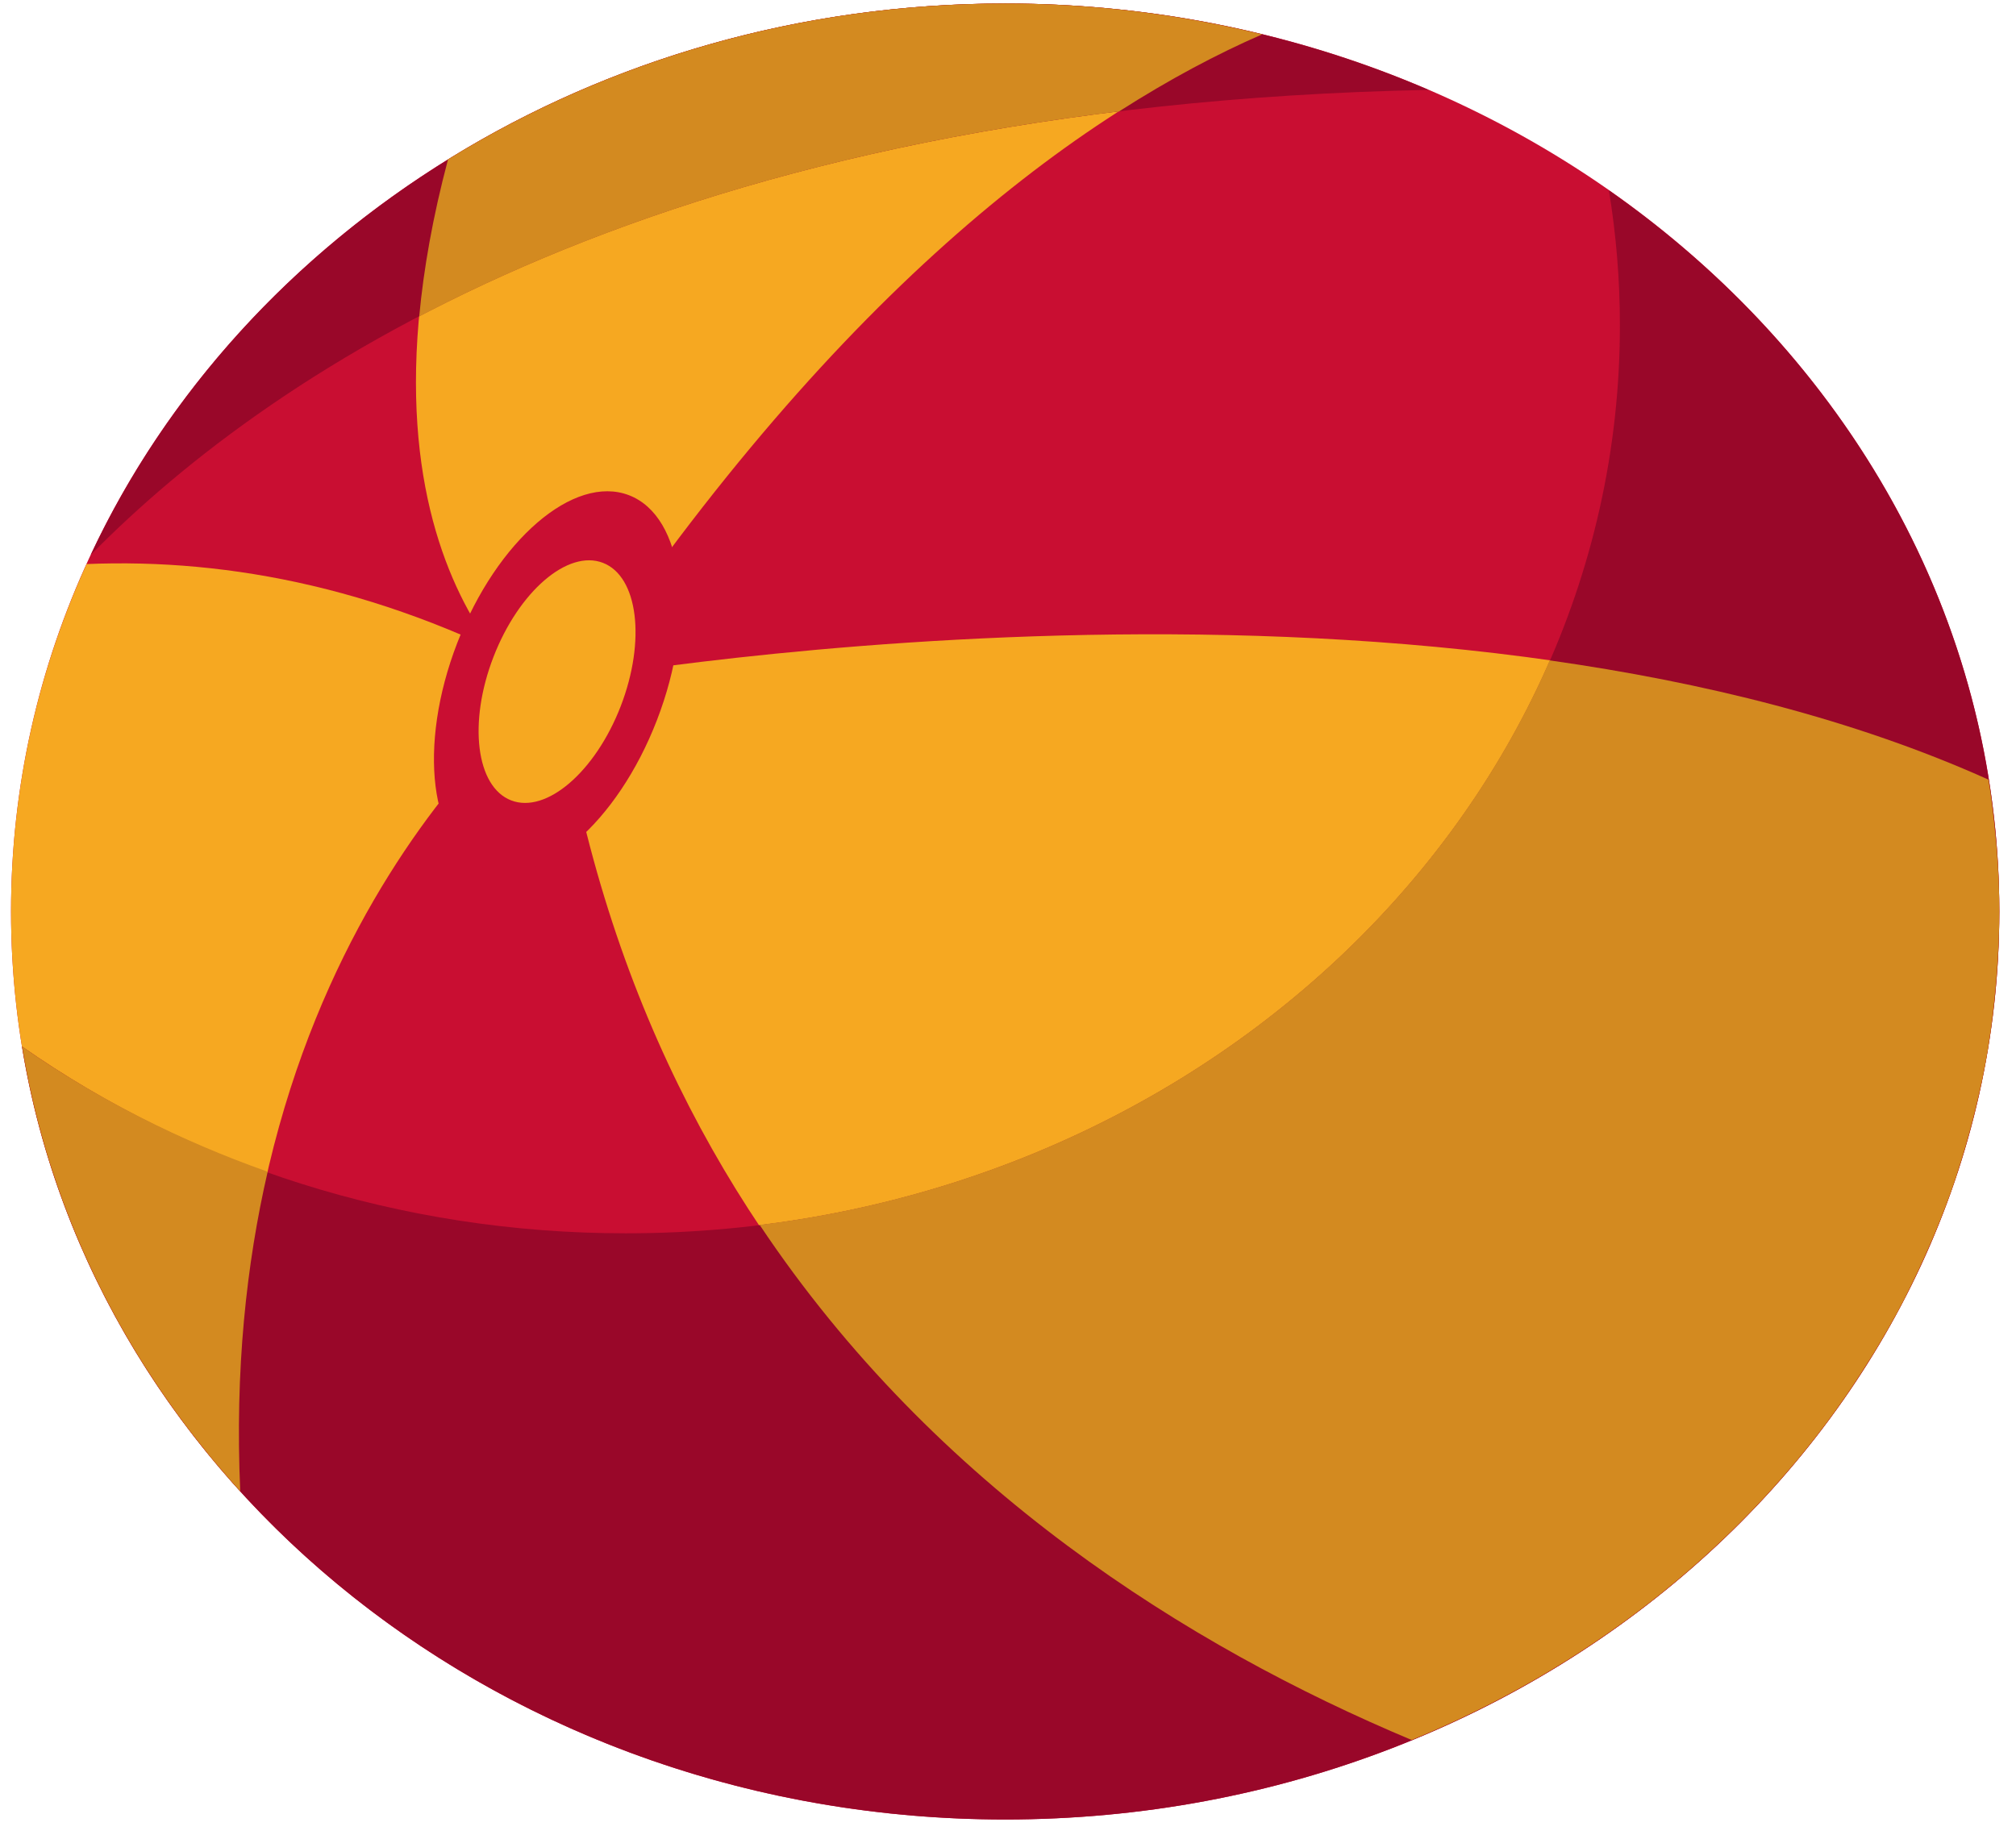 <?xml version="1.0" encoding="UTF-8"?>
<svg width="78px" height="71px" viewBox="0 0 78 71" version="1.1" xmlns="http://www.w3.org/2000/svg" xmlns:xlink="http://www.w3.org/1999/xlink">
    <!-- Generator: Sketch 53.1 (72631) - https://sketchapp.com -->
    <title>Group 22</title>
    <desc>Created with Sketch.</desc>
    <g id="Page-1" stroke="none" stroke-width="1" fill="none" fill-rule="evenodd">
        <g id="Group-22" transform="translate(0.427, 0.136)">
            <path d="M0,35.137 C0,54.543 17.222,70.275 38.463,70.275 C59.707,70.275 76.927,54.543 76.927,35.137 C76.927,15.733 59.707,4.26325641e-14 38.463,4.26325641e-14 C17.222,4.26325641e-14 0,15.733 0,35.137" id="Fill-1" fill="#C90E32"></path>
            <path d="M38.463,0 C30.474,0 23.056,2.226 16.907,6.034 C12.534,22.437 21.129,27.415 21.129,27.415 C31.276,11.799 40.846,4.483 48.406,1.193 C45.234,0.419 41.902,0 38.463,0" id="Fill-3" fill="#F6A821"></path>
            <path d="M21.125,26.277 C24.491,49.93 40.749,61.559 54.19,67.2 C67.59,61.708 76.927,49.423 76.927,35.137 C76.927,33.405 76.783,31.705 76.518,30.04 C54.589,20.171 21.125,26.277 21.125,26.277" id="Fill-5" fill="#F6A821"></path>
            <path d="M2.923,21.692 C1.042,25.836 0,30.374 0,35.137 C0,43.67 3.332,51.492 8.868,57.579 C7.885,35.725 21.125,26.242 21.125,26.242 C14.611,22.644 8.467,21.463 2.923,21.692" id="Fill-7" fill="#F6A821"></path>
            <path d="M61.822,7.23 C62.102,8.936 62.248,10.68 62.248,12.455 C62.248,31.86 45.029,47.591 23.785,47.591 C14.998,47.591 6.902,44.893 0.426,40.363 C3.188,57.289 19.166,70.275 38.464,70.275 C59.708,70.275 76.927,54.543 76.927,35.137 C76.927,23.76 71.004,13.652 61.822,7.23" id="Fill-9" fill="#990729"></path>
            <path d="M17.262,24.75 C15.725,28.731 16.206,32.628 18.342,33.454 C20.476,34.277 23.451,31.716 24.99,27.733 C26.528,23.75 26.046,19.854 23.911,19.029 C21.777,18.206 18.802,20.767 17.262,24.75" id="Fill-11" fill="#C90E32"></path>
            <path d="M18.664,25.29 C17.684,27.829 17.99,30.313 19.351,30.838 C20.71,31.363 22.607,29.731 23.589,27.193 C24.569,24.652 24.262,22.171 22.901,21.645 C21.541,21.119 19.644,22.753 18.664,25.29" id="Fill-13" fill="#F6A821"></path>
            <path d="M76.776,32.177 C76.716,31.545 76.644,30.917 76.549,30.297 C76.536,30.208 76.52,30.121 76.506,30.034 C71.297,27.691 65.438,26.258 59.533,25.42 C54.497,37 42.922,45.548 28.965,47.266 C35.761,57.447 45.55,63.572 54.191,67.199 C57.54,65.825 60.635,64.031 63.394,61.884 C63.395,61.882 63.399,61.881 63.4,61.88 C64.771,60.812 66.057,59.659 67.252,58.428 C67.271,58.408 67.292,58.388 67.312,58.367 C67.88,57.779 68.423,57.176 68.948,56.554 C68.975,56.522 69.001,56.491 69.029,56.46 C69.56,55.825 70.068,55.174 70.551,54.507 C70.585,54.461 70.617,54.414 70.648,54.37 C71.087,53.76 71.501,53.136 71.897,52.5 C71.954,52.412 72.01,52.324 72.065,52.235 C72.477,51.559 72.871,50.87 73.236,50.167 C73.271,50.098 73.302,50.027 73.338,49.96 C73.659,49.332 73.957,48.692 74.237,48.044 C74.297,47.905 74.359,47.763 74.419,47.623 C74.716,46.912 74.992,46.189 75.238,45.454 C75.264,45.379 75.285,45.301 75.309,45.225 C75.527,44.567 75.717,43.899 75.892,43.226 C75.936,43.049 75.983,42.869 76.026,42.69 C76.205,41.945 76.367,41.19 76.492,40.427 C76.503,40.368 76.506,40.307 76.517,40.247 C76.63,39.539 76.714,38.823 76.781,38.103 C76.799,37.902 76.816,37.703 76.831,37.502 C76.888,36.719 76.927,35.933 76.927,35.137 C76.927,34.322 76.889,33.516 76.828,32.715 C76.815,32.533 76.792,32.356 76.776,32.177" id="Fill-15" fill="#D38A20"></path>
            <path d="M9.929,45.207 C6.504,43.995 3.302,42.373 0.432,40.365 C0.447,40.457 0.463,40.55 0.48,40.642 C0.545,41.022 0.616,41.4 0.694,41.775 C0.725,41.924 0.758,42.069 0.791,42.215 C0.873,42.58 0.959,42.944 1.053,43.304 C1.093,43.458 1.134,43.612 1.178,43.765 C1.275,44.114 1.375,44.461 1.483,44.806 C1.533,44.966 1.585,45.124 1.639,45.282 C1.747,45.617 1.864,45.95 1.984,46.281 C2.043,46.445 2.106,46.609 2.169,46.771 C2.291,47.091 2.418,47.409 2.551,47.723 C2.622,47.892 2.695,48.062 2.769,48.23 C2.902,48.532 3.039,48.834 3.182,49.132 C3.266,49.308 3.35,49.483 3.438,49.659 C3.579,49.944 3.727,50.227 3.876,50.508 C3.973,50.689 4.071,50.869 4.169,51.048 C4.321,51.318 4.476,51.587 4.635,51.855 C4.743,52.038 4.852,52.219 4.963,52.399 C5.122,52.656 5.287,52.911 5.454,53.164 C5.574,53.349 5.694,53.532 5.819,53.712 C5.985,53.958 6.157,54.198 6.329,54.438 C6.464,54.623 6.595,54.807 6.732,54.988 C6.905,55.22 7.082,55.446 7.261,55.672 C7.408,55.858 7.553,56.042 7.703,56.226 C7.883,56.443 8.067,56.656 8.25,56.87 C8.408,57.052 8.565,57.237 8.726,57.415 C8.772,57.467 8.822,57.517 8.868,57.567 C8.659,52.888 9.105,48.78 9.929,45.207" id="Fill-17" fill="#D38A20"></path>
            <path d="M54.84,3.342 C49.869,1.202 44.32,0 38.463,0 C22.585,0 8.958,8.791 3.085,21.335 C10.231,14.073 25.417,3.939 54.84,3.342" id="Fill-19" fill="#990729"></path>
            <path d="M42.875,4.173 C44.812,2.936 46.664,1.951 48.406,1.194 C45.234,0.42 41.902,0.001 38.463,0.001 C30.474,0.001 23.056,2.227 16.907,6.035 C16.313,8.269 15.963,10.285 15.793,12.11 C22.432,8.641 31.252,5.597 42.875,4.173" id="Fill-21" fill="#D38A20"></path>
        </g>
    </g>
</svg>